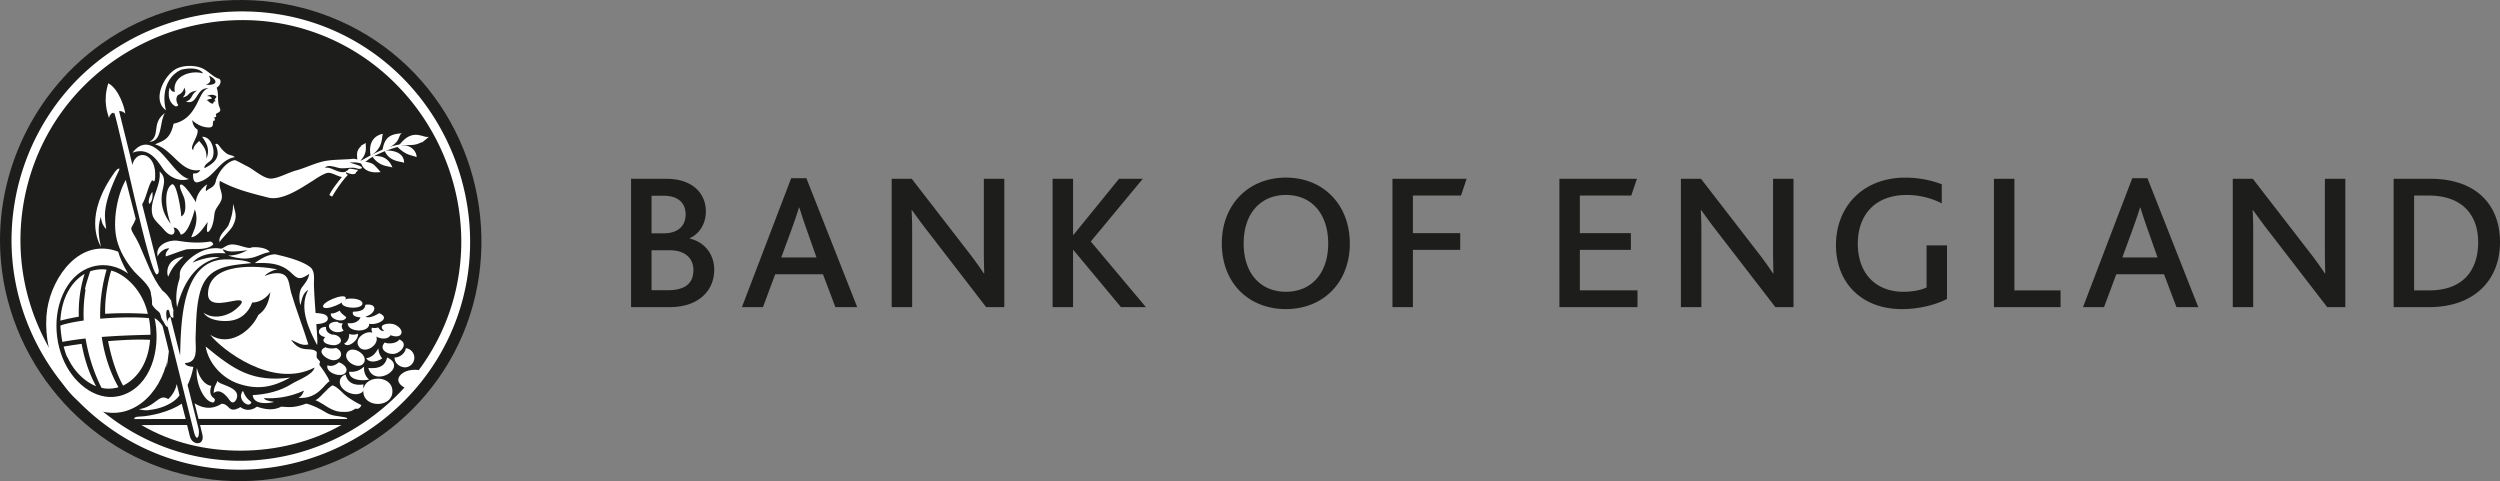 <svg xmlns="http://www.w3.org/2000/svg" width="289.999" height="55.812" viewBox="0 0 289.999 55.812"><rect x="0" y="0" width="289.999" height="55.812" fill="#808080" stroke="none"/><g fill="#1D1D1B"><path d="M73.205 20.74h4.066c3.187 0 4.61 1.807 4.61 3.771 0 1.378-.679 2.576-1.876 3.118v.045c1.74.407 2.847 1.83 2.847 3.616 0 2.372-1.762 4.338-5.174 4.338h-4.474V20.74zm3.773 6.326c1.671 0 2.555-.858 2.555-2.191 0-1.243-.77-2.169-2.555-2.169h-1.4v4.36h1.4zm.497 6.598c1.854 0 2.96-.678 2.96-2.35 0-1.425-1.062-2.282-2.711-2.282h-2.146v4.632h1.897zM91.777 20.672h1.763l5.897 14.958h-2.53l-1.446-3.819h-5.536l-1.424 3.819h-2.44l5.716-14.958zm2.938 9.197l-1.197-3.391c-.429-1.22-.633-1.896-.792-2.396h-.045a52.951 52.951 0 0 1-.812 2.396l-1.243 3.391h4.089zM103.437 20.74h2.327l6.531 8.449a42.265 42.265 0 0 1 1.831 2.53h.045a88.956 88.956 0 0 1-.045-2.553v-8.428h2.372v14.89h-2.102l-6.778-8.79c-.746-.949-1.312-1.762-1.831-2.462h-.045c.045.655.067 1.423.067 2.396v8.855h-2.373V20.74zM122.102 20.74h2.373v6.508h.045l5.287-6.508h2.757l-6.033 7.273 6.395 7.615h-2.892l-5.514-6.621h-.045v6.621h-2.373V20.74zM141.73 28.241c0-4.52 3.097-7.638 7.436-7.638 4.36 0 7.411 3.163 7.411 7.638 0 4.607-3.164 7.614-7.411 7.614-4.316 0-7.436-3.027-7.436-7.614zm12.34 0c0-3.366-1.854-5.626-4.903-5.626-2.938 0-4.904 2.146-4.904 5.626 0 3.479 1.966 5.604 4.904 5.604 2.936 0 4.903-2.124 4.903-5.604zM161.525 20.74h8.604l-.654 1.942h-5.578v4.36h5.488v1.942h-5.488v6.644h-2.372V20.74zM180.89 20.74h8.99l-.654 1.942h-5.963v4.36h5.918v1.942h-5.918v4.698h6.688v1.944h-9.06l-.001-14.886zM194.985 20.74h2.329l6.53 8.449a39.998 39.998 0 0 1 1.829 2.53h.045a88.956 88.956 0 0 1-.045-2.553v-8.428h2.373v14.89h-2.101l-6.778-8.79c-.746-.949-1.312-1.762-1.831-2.462h-.045c.045.655.066 1.423.066 2.396v8.855h-2.374l.002-14.887zM225.853 34.681c-1.22.634-3.165 1.176-5.221 1.176-4.745 0-7.66-3.117-7.66-7.411 0-4.541 3.188-7.84 8.021-7.84 1.741 0 3.187.36 4.25.769v2.214a8.949 8.949 0 0 0-4.068-.972c-3.683 0-5.671 2.328-5.671 5.647 0 3.39 2.01 5.581 5.31 5.581 1.084 0 2.057-.204 2.667-.497v-4.881h2.372v6.214zM231.298 20.74h2.372v12.944h5.354v1.944h-7.728l.002-14.888zM247.341 20.672h1.762L255 35.63h-2.529l-1.447-3.819h-5.536l-1.424 3.819h-2.439l5.716-14.958zm2.935 9.197l-1.196-3.391c-.431-1.22-.635-1.896-.791-2.396h-.046c-.157.521-.385 1.198-.812 2.396l-1.244 3.391h4.089zM259 20.74h2.326l6.53 8.449a40.89 40.89 0 0 1 1.83 2.53h.045c-.021-.79-.045-1.627-.045-2.553v-8.428h2.373v14.89h-2.102l-6.777-8.79c-.746-.949-1.312-1.762-1.832-2.462h-.045c.045.655.066 1.423.066 2.396v8.855H259V20.74zM277.662 20.74h4.271c5.287 0 8.066 3.006 8.066 7.343 0 4.429-3.004 7.547-8.246 7.547h-4.092l.001-14.89zm4.112 12.946c4.183 0 5.693-2.598 5.693-5.58 0-3.207-1.875-5.422-5.738-5.422h-1.694v11.002h1.739z"/></g><path fill="#1D1D1B" d="M0 27.883c0 12.65 8.847 24.026 21.125 27.108 12.366 3.104 25.598-2.802 31.553-14.069 5.973-11.302 3.3-25.621-6.292-34.045-9.598-8.432-24.161-9.2-34.587-1.807C4.458 10.277 0 18.881 0 27.883"/><path fill="#FFF" d="M1.337 27.879c0 12.749 9.425 24.016 21.995 26.215C35.948 56.3 48.69 48.92 53.013 36.856c4.332-12.095-.867-25.919-12.056-32.199-11.212-6.293-25.738-3.436-33.773 6.578a26.697 26.697 0 0 0-5.847 16.644"/><path fill="#1D1D1B" d="M2.373 27.878c0 12.757 9.81 23.864 22.486 25.392 12.694 1.53 24.913-6.881 27.942-19.317 3.031-12.448-3.918-25.58-15.926-30.051-12.023-4.48-25.881.94-31.713 12.353a25.589 25.589 0 0 0-2.789 11.623"/><g fill="#FFF"><path d="M33.666 43.8c-4.312.55-6.443-.816-9.812-3.605.325 1.948 1.915 3.657 3.754 4.294 2.262.779 4.002.441 6.058-.689-4.313.55-.878.483 0 0zM24.663 46.688c.219.031.356-.354.174-.476-.328-.219-.618-.584-.327-1.468-.373.022-1.297-.455-1.672-2.068-.214 1.562.735 3.851 1.825 4.012.219.031-1.09-.161 0 0zM27.482 45.686c-.306-.922-2.085-1.049-2.266-1.512-.151.527-.391.552-.435 1.424.737-.603 1.479.289 1.872.849.472.668.997-.259.829-.761-.305-.922.291.869 0 0zM29.162 46.688c-.175-.29-.553-.282-.981-1.352-.774.94.662 2.107.981 1.352-.176-.292-.076.178 0 0z"/><path d="M26.226 30.09c-5.232 0-5.227 7.514-5.333 11.139l-1.122-4.456c-.275 0-.449.638-.381.904l3.119 12.474c.335 1.253.701.371.516-.446l-1.268-5.045a8.092 8.092 0 0 0 .672-2.111c-.291 0-.901-.088-.988-.436 1.655-.053 1.201-1.768 1.249-3.045.063-1.677.063-3.401.48-5.036.805-3.163 3.255-3.214 5.97-3.509-.552-.349-2.005-.433-2.914-.433zM16.111 47.471c1.525.394 3.984-.475 4.707-1.621-.1-.459-.187-.765-.314-1.312a3.268 3.268 0 0 1-.993 1.758c-1.089-.72-1.394.869-3.4 1.175 1.526.392 2.006-.306 0 0zM24.389 28.019c-1.285.205-2.457.122-3.725-.083-1.058-.171-2.748.49-2.358 1.83.043-.325.727-1.028 1.336-.942-.305.318-.499.59-.392.914.007.022 2.117-.779 2.404-.812.934-.103 2.264.142 3.041-.524.141-.121-.179-.403-.306-.383-2.73.434.127-.02 0 0zM49.759 15.859c-1.608 1.422-2.137.726-3.371 1.116-.062.021-.027-.151-.093-.125 1.608-2.129 2.832-.75 3.464-.991-1.609 1.422-.632.241 0 0z"/><path d="M48.326 18.229c.014-.75-.88-1.747-2.252-1.214 1.057 1.074 1.714.958 2.252 1.214zM37.017 42.297c.188-.477.125-.284-.222-.731-.19-.246.067-.65-.117-.806-.787-.582-1.743.308-2.92-1.35.566.24 1.288.768 2.012.539-.63-2.021-1.406-3.996-2.007-6.027-.16-.543-.187-1.349-.545-1.807-.542-.689-1.837-.419-2.503-.09.092-.242.924-.717 1.475-.785-2.322-.442-7.959-.881-8.062 2.798-.056 1.925 2.817.733 3.623.796.952.074-.64 1.25-.845 1.366-1.021.587-2.279.782-3.298.071.598.918 2.149 1.057 3.13.93 1.223-.158 2.096-.957 2.512-2.104.196 0 1.33-.045 2.113-1.22-.245 1.656-.813 2.225-1.395 2.658-.909 1.975-3.432 3.732-5.577 2.309 1.313 1.688 7.233 6.318 12.098 3.791-.185.834-1.927 1.444-2.63 1.884-1.379.863-2.929 1.225-4.544 1.312.083 1.219 2.042.943 2.483.791-.741-.107-1.127-.249-1.177-.441 1.393.075 2.903-.088 4.647-.872-.174.391-.275.668-.668.843 2.31.187 3.079-1.718 3.625-1.911-.117-.471-1.074-1.817-1.208-1.944.067-.171.134.127 0 0zM26.525 26.078c-.214.545-1.264 1.176-1.046 2.047 0-.261 1.238-1.361 1.525-1.917.598-1.157.261-1.523.043-2.569-.023.899-.163 1.519-.522 2.439-.213.545.359-.92 0 0zM18.855 37.145c.21.253.343.777.626.8-.057-.064.065-.568-.116-.812-.146-.757-.079-1.104.015-1.162.348-.227.231.598.483.806.064.053.153.116.263.05-.016-.195-.049-.465-.006-.852-.152-.348-.262-1.062-.262-1.094-.294-.463-.581-.856-1.031-1.19-1.225-1.533-1.872-3.554-2.673-5.315-.508-1.121-1.073-1.685-.899-2.003.24-.415.375-.678.49-.98-.2-.771-.821-3.178-1.161-4.528-1.04 1.873-1.54 4.883-1.035 6.938.321 1.308 1.086 2.605 1.958 3.621.589.688 2.005 1.732 2.005 2.717.06.241.147.677.125 1.18.063.189.493.65.663.755.428.255.266.719.555 1.069.21.251-.13-.16 0 0z"/><path d="M29.205 28.691c-.378.289-1.606-.43-2.44-.326-.565.086-.846.441-1.14.484-1.216-.238-2.479.267-3.422 1.015-.423.335-.801.73-1.1 1.183-.421.629-.115.932-.351 1.521-.362 1.223-.35 2.221-.211 3.065.318-1.134 1.276-5.026 4.938-5.768-.915-.175-2.235.219-3.138.596 1.018-1.16 2.701-1.133 3.812-1.074.06-.004-.225-.231-.325-.45.23 0 .486.271 1.264.233a14.37 14.37 0 0 0 1.634-.152c-.709.354-1.257.601-2.259.632 2.817.87 3.34-.177 4.821-.406-.203-.379-1.102-.64-2.083-.553-.378.29.981-.087 0 0zM17.148 36.412c-.605-2.79-2.655-4.608-4.229-5.023-.054-.016-.806 2.564-.717 5.016 1.654-.121 3.714-.077 4.946.007-.605-2.79-1.232-.084 0 0zM12.539 39.57c.508 2.601 1.205 4.188 1.74 5.165 1.288-.643 2.871-2.159 3.129-5.315-1.804-.083-3.569.055-4.869.15.508 2.601 1.3-.095 0 0zM9.816 31.774c-1.322.758-2.666 2.511-2.812 5.421a22.83 22.83 0 0 1 2.137-.459c-.03-1.073 0-2.826.675-4.962-1.322.758-.675 2.136 0 0zM7.381 40.207c.806 2.865 2.667 4.156 3.761 4.592-.897-1.678-1.37-3.266-1.674-4.91-.921.125-1.591.229-2.087.318.806 2.865.496-.089 0 0zM21.297 29.766c-2.092.275-1.986 1.948-1.787 2.324.427-.95.655-1.336 1.787-2.324zM17.292 23.662c.439-.307.439-1.057.373-1.408-.329.506-.482.991-.373 1.408zM46.633 15.469c-1.417.064-2.048.508-2.273 2 2.309-.871 1.722-1.769 2.273-2z"/><path d="M25.044 20.966c-.139.835-.842.841-1.132 1.22-.109-.151.043-.616.13-.812-.807.543-1.308 1.396-1.308 2.091-.099-.167-1.604-2.583-1.85-1.959-.103.263.447 1.268.511 1.557.11.5.279 1.76-.382 2.036.045-.348-.514-4.108-1.108-3.694-1.088.758-.506 3.656-.077 4.576-.854-1.04-1.251-2.313-1.019-3.646.158-.906.531-1.724-.302-2.443.236 1.74-1.283 3.4-.808 5.079.163.575.838 1.104 1.225 1.555.229.269.582.688.977.688.403 0 .414-.583.212-.805.569-.074.848.803.85.803.852-.059 1.453-2.273 1.637-2.926.278.738.229 1.538-.033 2.272a57.55 57.55 0 0 1-.383.957c.74-.018 1.533-1.227 1.892-1.771.023.143-.296 1.697.253.984.387-.504.477-1.298.548-1.908.078-.666.554-.994.787-1.593.303-.778-.397-1.52-.144-2.241 1.726.975 3.676 1.444 5.587 1.932 1.68.426 3.927-1.184 5.291-2.021.379-.271 1.07-.684 1.481-.814.511-.184 1.243.389 1.783.443-.41.541-1.077 1.31-1.451 2.08.062.076.246.16.312.205.589-1 1.208-1.852 1.821-2.515.041-.044-.25-.099-.207-.294.031-.033.6.294.981.174.023-.022.185 0 .164-.207.185-.063.235-.227.217-.262-.457-.076-.81-.146-.962-.135-.046.01-.199.086-.17.194-.088.007-.217.043-.224.131-.851.349-1.736-.631-2.438-.42.242-.469 1.292-.051 1.65.013.726.127 1.352-.177 2.088.055a.578.578 0 0 0 .533-.042c.17-.243-1.282-.577-1.422-.65.432-.006.857-.07 1.423.158.203-.007.789-.56.984-.669a13.782 13.782 0 0 1 3.423-1.363l.038-.233c-1.112.196-2.167.545-4.516 1.877-.062-.03-.252-.094-.876-.211-1.034.121-2.084.077-3.115.229-1.198.18-2.41.822-3.593 1.14-.854.228-1.968.87-2.82.934-.887.066-2.046-1.051-2.832-1.431-.211-.089-1.209-.663-1.411-.705-1.038.132-2.019 1.558-2.215 2.387-.139.835.196-.829 0 0z"/><path d="M19.097 19.832c.57.66 1.656 1.322 2.832.93-1.699-.369-3.014-3.862-4.93-3.979-.407-.029-1.018.115-1.628.929 2.179-.843 3.191 1.505 3.726 2.12.57.66-.535-.615 0 0zM44.418 15.533c-.319.015-1.831.436-1.423 2.557 1.583-1.045 1.22-2.236 1.423-2.557zM42.45 16.579c-1.351.719-.983 1.454-1.01 1.962l.334.13c1.002-1.002.545-1.845.676-2.092-1.35.719-.131.247 0 0zM40.032 48.415c-.836-.196-1.479-.113-2.244-.58-.691-.421-1.468-.825-2.259-1.017-1.558.575-2.176.377-2.904.354-.901.485-1.923.324-2.814 0-.839.619-1.556.338-1.92.051-1.423.843-1.217-.371-2.178-.393-1.409.899-2.579.303-3.142-.048.132.549.308 1.175.457 1.814l17.173.011c0 .002.267-.091-.169-.192-.802-.188.436.101 0 0zM39.602 49.303c-.327-.002-16.396-.002-16.396-.002l.28 1.147c.257 1.267-1.176 1.253-1.46.171l-.326-1.318s-2.8 0-5.299.004c6.828 4.047 16.359 3.883 23.201-.002-.328-.002-1.249.709 0 0zM13.326 19.947c-3.621 5.023-1.938 8.057-1.615 8.701-.174-.757-.493-2.224 0-3.5 0 .221.087.93.609 1.423-.115-1.278-.668-2.366 1.496-6.834.154-.329-.19-.207-.49.21-3.621 5.025.3-.417 0 0z"/><path d="M19.589 40.762c-.122-.536-.527-2.176-.733-2.953-.289-.448-.614-.739-.925-.914.683 3.002-.083 7.212-3.125 8.695-2.851 1.392-5.678-.562-7.064-3.057-1.562-2.812-1.674-6.744.149-9.471 1.616-2.416 4.54-3.052 6.958-1.337-.698-1.204-.938-1.854-1.14-2.533-4.434-1.682-7.663 2.901-8.237 6.699-.652 4.31 1.428 11.062 6.436 11.861 3.889.891 7.148-2.586 7.681-6.99-.122-.536-.533 4.404 0 0zM13.235 13.021c.644 1.807 4.154 18.963 4.963 18.811.119-.023.301-.225.186-.643 0 0-1.829-7.188-1.896-7.492.546-.872.669-2.15 1.176-2.81.46.629.33-1.033.307-1.186-.088-.576-.324-1.176-.822-1.518-.794-.545-1.633.087-1.789.944l-1.546-6.233c.294-.043.512.087.716.283-.062-.646-.736-2.866-1.968-3.519-.643 2.048-.095 3.445.08 4.025.06-.251.215-.576.593-.662.074.204-.378.086 0 0zM21.079 46.823c-1.336.929-3.596 1.454-4.857 1.497-.654.016-.673.207-.64.291.516.008 5.955-.01 5.955-.01s-.343-1.343-.458-1.778c-1.336.929.115.435 0 0zM44.606 17.45c2.037-.054 2.297.97 2.267 1.438-.185-.174-1.743-.043-2.267-1.438zM43.184 18.146c.828 1.206 1.817 1.094 2.338 1.278-.61-1.537-1.993-1.355-2.338-1.278zM43.198 18.99c-.308-.152-.966-.324-1.308-.131 0 0 .146 1.364 2.265 1.104.033.074-.639-.815-.957-.973-.307-.152.318.158 0 0zM39.712 47.776c.324 0 .93.087 1.511-.378.414.131.62-.211.698-.407-.56-.255-1.097-.591-1.601-.942-.586-.408-1.059-1.104-1.74-1.353-.61.292-1.544 1.63-2.004 1.714 1.073.438 1.838 1.363 3.136 1.366.325 0-1.298-.003 0 0z"/></g><path fill="#FFF" d="M40.163 36.789c-.183.734-1.951.301-1.771-.434.303.03.575-.084 1.017-.321.139.315.487.528.754.755-.074.295-.267-.227 0 0zM40.5 38.734c.371.131.765.102 1.005-.03.188.646-1.1 1.76-1.589 1.153.413-.193.617-.665.584-1.123.371.131.033.458 0 0zM38.987 40.36c.941.445.661 1.431-.327 1.421-.69-.007-2.106-1.029-.89-1.501.147.113.755.216 1.217.08.428.202-.462.136 0 0zM38.566 38.812c-.021 0-.04.003-.06.004-.581-.219-.717-.518-.688-.898-1.015 0-1.146.987-.09 1.186-.761.728.816 1.033 1.248.914 1.086-.301.443-1.219-.41-1.206-.019 0 .561-.008 0 0zM42.206 42.094c-.578.94-2.525-.262-1.949-1.199.578-.939 2.523.262 1.949 1.199zM45.521 45.391c0 1.953-3.376 1.954-3.376 0 .001-1.955 3.376-1.955 3.376 0zM46.328 39.379c1.081.459.219 1.509-.543 1.656-.743.144-1.93-.469-1.15-1.307.212.151 1.29.215 1.693-.349.264.111-.403.564 0 0zM47.003 42.615c-.7-.022-1.252-.537-1.232-1.154.392.055 1.233-.354 1.301-1.073a1.118 1.118 0 0 1-.069 2.227c-.7-.022.7.022 0 0z"/><path fill="#FFF" d="M42.722 42.688c1.623.144 2.039-.562 2.186-1.221 2.486 1.143-1.496 3.588-2.186 1.221 1.623.142.145.496 0 0zM39.485 43.949c.105-.25.332-.424.618-.508.016.317.402 1.432 2.074 1.148-.054.126-.065.419.101.549-.572 1.346-3.365.155-2.793-1.189.107-.25-.235.553 0 0z"/><path fill="#FFF" d="M40.179 43.052c-.289.932-2.48.247-2.188-.684.189.091.712.2 1.308-.339.602.19.997.647.88 1.023-.117.377.117-.376 0 0zM42.821 44.014c-.658.199-2.324.136-2.324-.879.167-.043.899.168 1.743-.617-.072.551.145 1.183.581 1.496-.215.065-.436-.313 0 0zM43.983 36.328c-.771.481-1.352.568-1.581.395 1.193-.313 1.523-1.571-.017-1.373-.05.343-.176.793-1.424.804-.218.522.53.657.863.651-.226.542-.835.761-1.485.678-.052 1.084 2.533 1.161 2.485.066.862.234 2.614-.615 1.159-1.221-.771.483.351.145 0 0zM38.027 36.951c0-.605-1.051-.605-1.421-.646-.074-1.047-.15-2.094-.188-3.144-.025-.688.179-1.708-.452-2.188-.981-.748-2.831-1.2-4.021-1.473-.903.007-1.694.523-2.398 1.021 1.18-.035 2.396-.049 3.461.553 1.316.742 1.271 1.83 2.865.688-.103.625-.436 1.035-.808 1.517-.435.564-.37 1.474-.231 2.123.174-.438.187-1.361.929-1.772-1.133 2.074.074 4.571 1.017 6.39.081-.35 0-1.08-.085-2.433.357 0 1.332-.087 1.332-.636zM43.898 40.412c-.257.347-.498.974-1.412 1.147.383.623 1.381.365 1.845.016-.349-.479-.414-.764-.433-1.163-.256.347.019.399 0 0zM45.758 37.643c-.563-.239-2.126-.041-1.173.766-.283-.011-.458-.055-.73-.436-.279.133-.568.062-.724.045a.706.706 0 0 0 .081.582c-.817-.312-2.179.705-1.589 1.592.638.95 2.404-.143 2.029-1.155.465.278 1.321.399 1.652-.159 1.427.557 1.762-.679.454-1.235-.638-.272.638.271 0 0zM26.264 17.785c-.86-.627-.878-1.269-1.292-1.062.522 1.134.421 1.946-1.236 2.779-.145-.381.634-.746.808-1.003.231-.343.257-.771.203-1.169-.092-.674-.51-1.479-1.301-1.464.467.667.942 1.386.512 2.521-.001-.96-.206-1.266-.858-2.042-.19.236-.646.522-.689 1.061-.553-.289.754-1.747.481-2.396-.37-.196-.543-.639-.595-1.076.488.505 1.31.892 2.021.847.662-.041.161-.811.584-.794.071-.202-.01-.262-.117-.343.22 0 .292-.14.308-.188-.268-.469.703-.257.399-.941-.357-.809-.065-1.535-.359-2.342.582-.381.519-.951.271-1.037-.726-.209-1.274-.929-1.976-1.229-.815-.354-2.092-.352-2.898.034-1.464.698-2.963 3.647-1.276 4.853-.476-1.76-.055-3.859 1.752-4.698.947-.252 2.167-.229 2.559.423-1.421-.431-3.621.319-3.283 2.136-.493.015-.575-.503-.58-.508-.143.365-.341 1.527.548 2.13.206.139.481-.004.391-.152-.365-.593-.08-1.076.048-1.123.32-.124.627-.439.676-.848.263.501.131.85-.174 1.154.937-.218.457-.625 1.678-.8-.756.437-.496 1.011-1.297 1.269 1.384.501 1.155-1.699 2.648-1.528-1.297.134-1.156 3.501-4.082 4.096-.408 1.822-1.119 1.945-2.165 2.397 2.128.623 3.007 3.383 5.272 2.977-.233.406-.553.406-.844.406-.028.58.052 1.053.487 1.031 1.982-.437 2.461-2.593 4.322-2.921-.074-.233-.627-.189-.946-.45-.861-.627.319.261 0 0zm-2.397-7.959c.653-.219.609-.59.363-1.062 1.141.56.988 1.191-.363 1.062zm.692 1.621c.042-.015-.043-.323-.565-.294.282-.153.628-.214.931-.083.399.173.009.264-.03.524-.008.053.115.088.146.14-.062-.004-.171.048-.227.049-.021.053-.079.236-.134.241-.327-.012-.52-.359-.729-.426.047.022.253-.113.608-.151.042-.013-.355.038 0 0zm-5.424 1.666c-1.626 1.19-.466 2.625-1.803 3.336 1.554-.051 1.135-2.291 1.803-3.336zM10.46 31.473c.668-.241 1.434-.281 1.905-.188-1.81 6.253.071 11.389 1.383 13.632-.882.276-1.795.144-1.977.061-1.729-3.448-2.935-8.564-1.311-13.505.668-.243-1.624 4.941 0 0z"/><path fill="#FFF" d="M7.006 37.77c.029.639.145 1.496.23 1.889 2.296-.422 5.193-.727 10.206-.824.049-.513-.093-1.653-.177-1.936-3.072-.278-8.418.169-10.259.871.029.637 1.841-.702 0 0zM49.193 43.078a21.583 21.583 0 0 1-1.774 2.07c-.667-.164-1.643-.827-1.01-1.589.623-.748 1.936-.786 2.784-.481-.425.582-.297-.107 0 0zM42.043 35.215c-.032.7-2.427.594-2.395-.104.03-.7 2.427-.595 2.395.104z"/><path fill="#FFF" d="M40.099 34.513c-.218-.529-2.836.55-2.618 1.079.215.53 2.836-.545 2.618-1.079zM39.757 37.508c-.16.246-.174.522.109.857-1.422.717-2.634-1.048-.742-1.048.108.089.255.204.633.191-.16.246-.378.013 0 0z"/></svg>